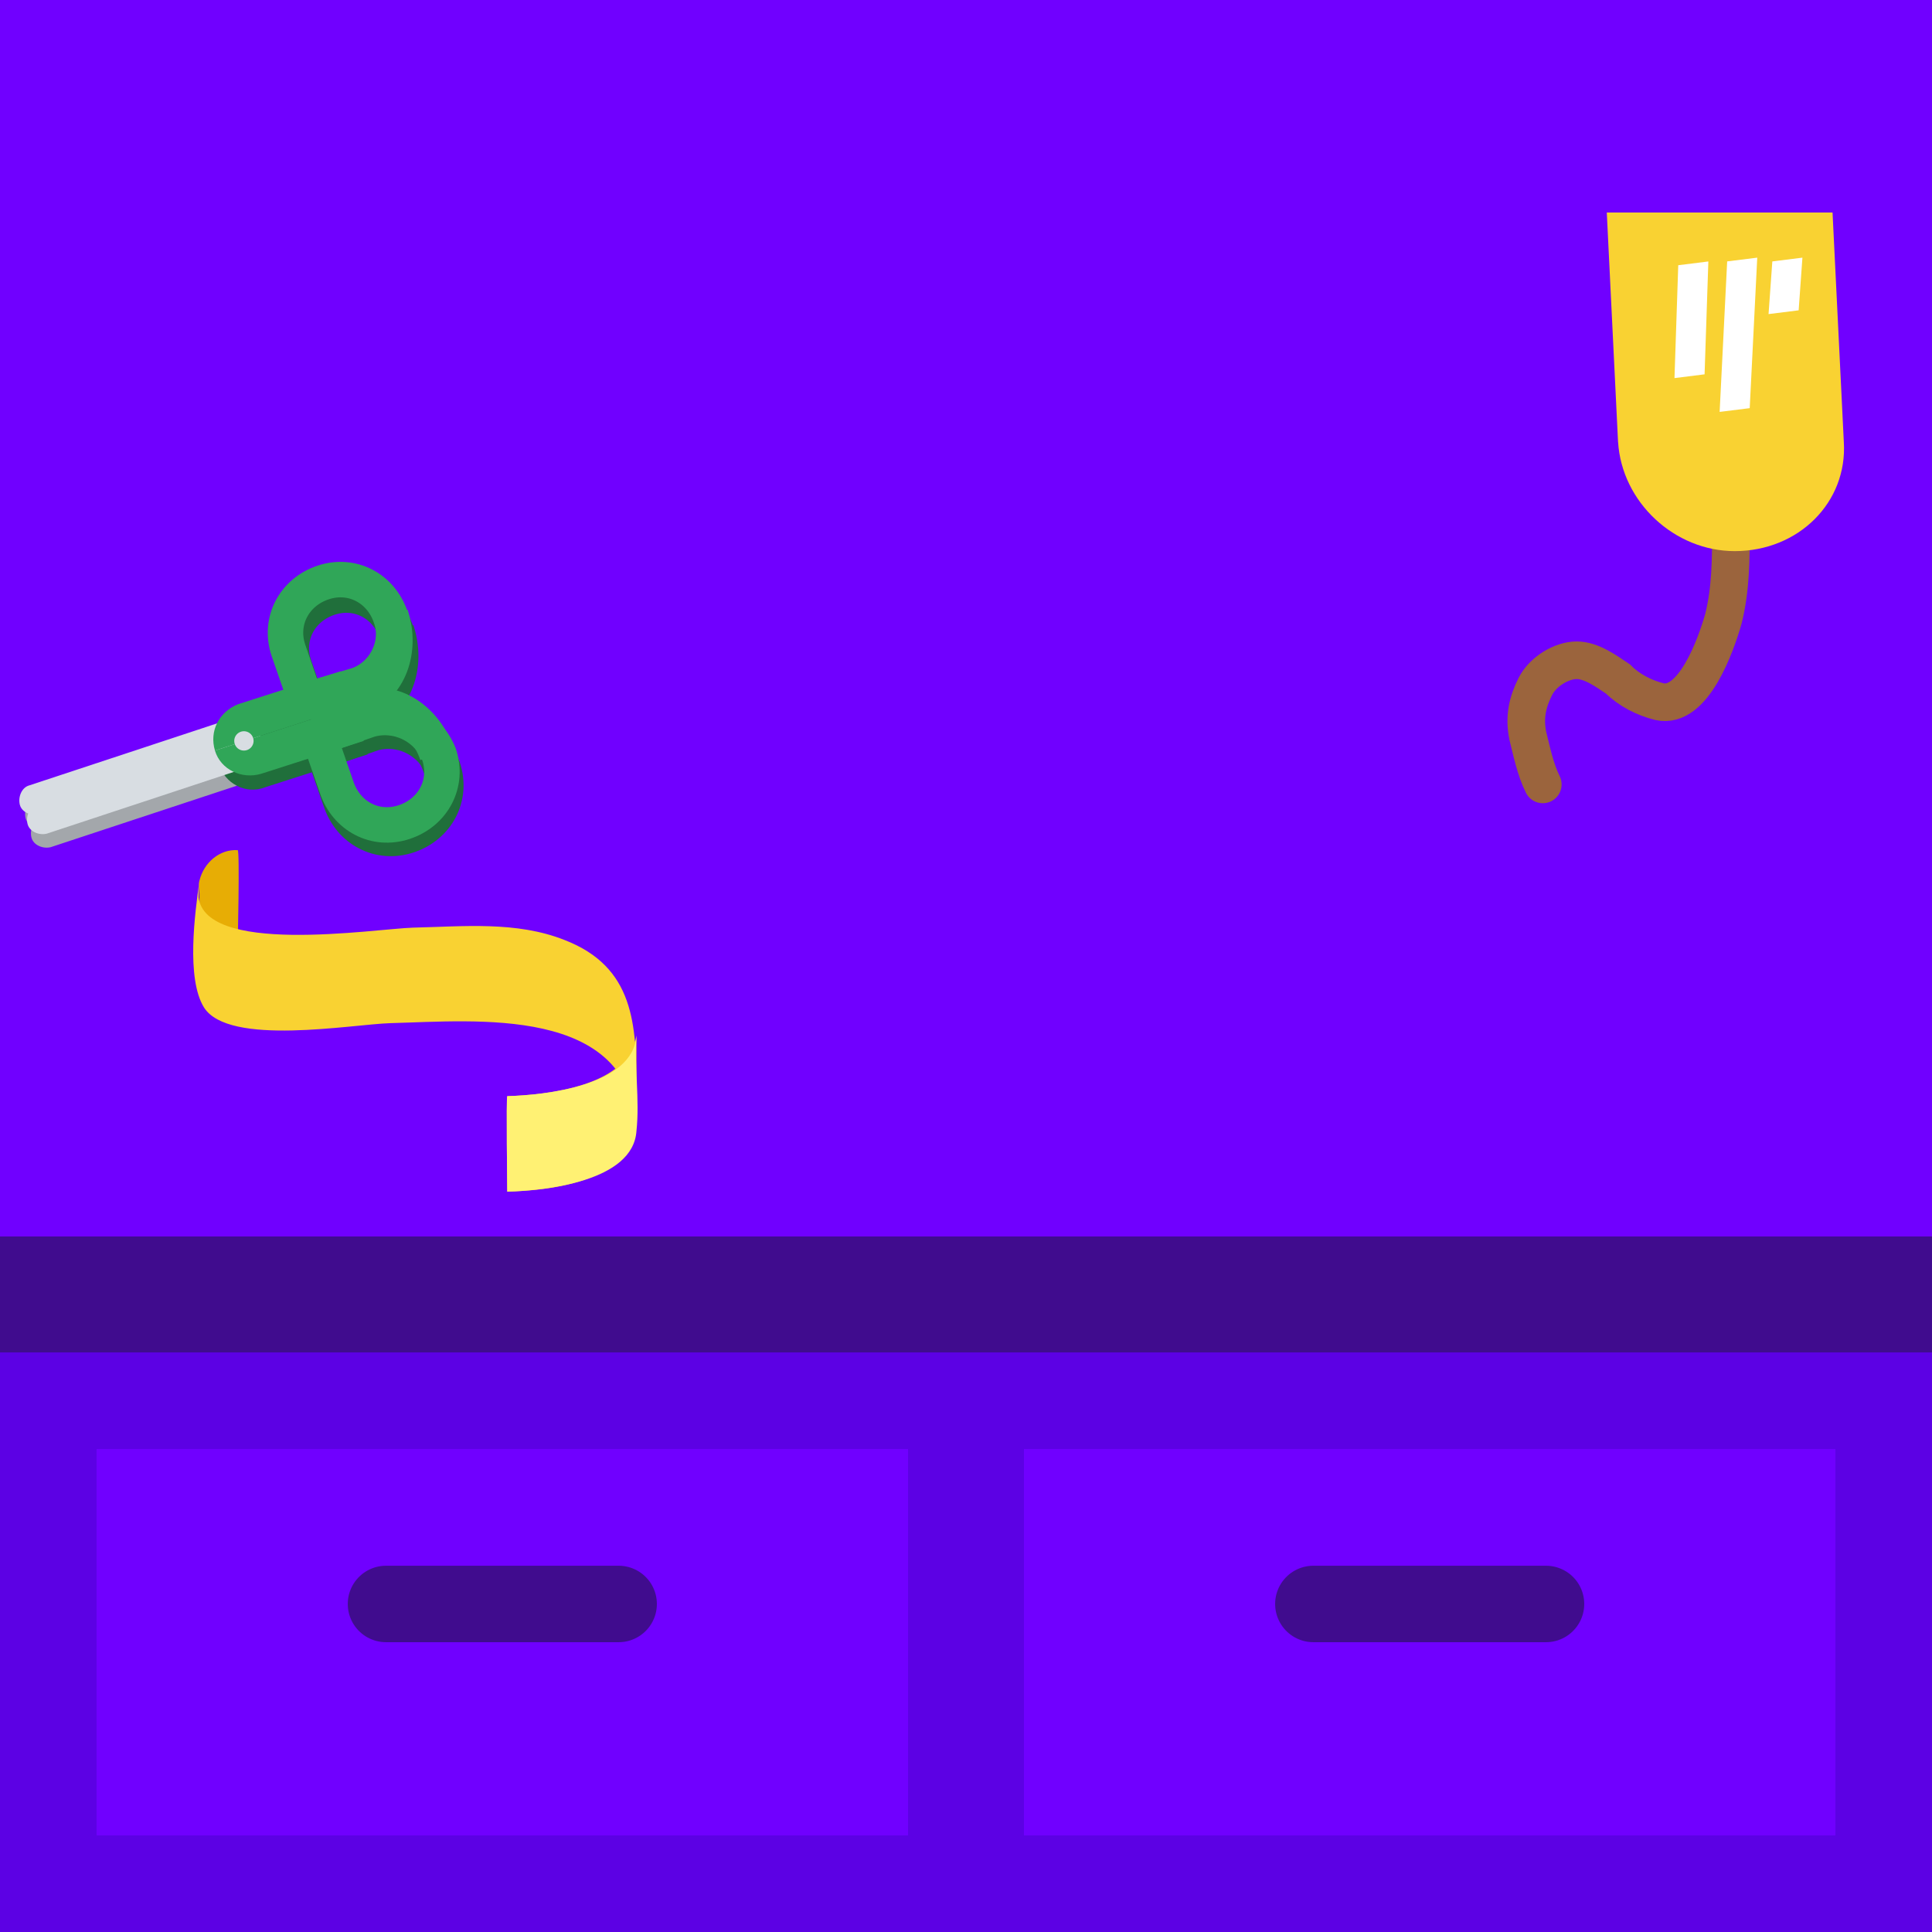 <svg width="100" height="100" fill="none" xmlns="http://www.w3.org/2000/svg"><rect width="100%" height="100%" fill="#808080" stroke="none"/><path fill="#5C01E4" d="M0 70h100v30H0z"/><path fill="#7000FF" d="M5 75h42v20H5z"/><path stroke="#400C8E" stroke-width="3.957" stroke-linecap="round" stroke-linejoin="round" d="M19.979 83.021h12.042"/><path fill="#7000FF" d="M53 75h42v20H53z"/><path stroke="#400C8E" stroke-width="3.957" stroke-linecap="round" stroke-linejoin="round" d="M67.979 83.021h12.042"/><path fill="#7000FF" d="M0 0h100v70H0z"/><path fill="#400C8E" d="M0 64h100v6H0z"/><path d="M13.226 39.249l-10.9 3.6c-.4.1-.9-.1-1-.5-.1-.4.1-.9.5-1l10.9-3.6c.4-.1.9.1 1 .5.1.4-.1.9-.5 1z" fill="#A3A7AB"/><path d="M13.527 40.249l-10.9 3.6c-.4.1-.9-.1-1-.5-.1-.4.1-.9.5-1l10.9-3.6c.4-.1.9.1 1 .5.2.4-.1.9-.5 1z" fill="#A3A7AB"/><path d="M20.526 32.648c.6 1.8-.1 3.7-1.6 4.2l-2.6.9" stroke="#206F3B" stroke-width="1.836" stroke-miterlimit="10"/><path d="M18.727 36.149l-2.6.9-.9-2.6c-.5-1.5.3-3 1.8-3.5s3 .3 3.5 1.8c.4 1.3-.4 2.9-1.8 3.4zM22.825 39.748c-.6-1.8-2.3-2.9-3.7-2.4l-2.6.9" stroke="#206F3B" stroke-width="1.836" stroke-miterlimit="10"/><path d="M19.327 37.949l-2.6.9.9 2.6c.5 1.5 2 2.3 3.5 1.8 1.5-.5 2.3-2 1.8-3.5-.6-1.4-2.1-2.2-3.6-1.8z" stroke="#206F3B" stroke-width="1.836" stroke-miterlimit="10"/><path d="M11.326 39.548l7.1-2.3.6 1.8-5.3 1.7c-1 .4-2.1-.2-2.4-1.2z" fill="#206F3B"/><path d="M11.327 39.549l7.1-2.3-.6-1.8-5.3 1.7c-1 .4-1.5 1.4-1.2 2.4z" fill="#206F3B"/><path d="M12.826 39.549a.5.5 0 100-1 .5.5 0 000 1z" fill="#A3A7AB"/><path d="M12.925 38.549l-10.9 3.6c-.4.1-.9-.1-1-.5-.1-.4.1-.9.5-1l10.9-3.6c.4-.1.9.1 1 .5.2.4 0 .9-.5 1z" fill="#D8DDE2"/><path d="M13.326 39.549l-10.9 3.6c-.4.1-.9-.1-1-.5-.1-.4.1-.9.5-1l10.9-3.6c.4-.1.9.1 1 .5.1.4-.1.9-.5 1z" fill="#D8DDE2"/><path d="M20.225 31.849c.6 1.8-.1 3.7-1.6 4.2l-2.6.9" stroke="#30A658" stroke-width="1.836" stroke-miterlimit="10"/><path d="M18.526 35.449l-2.7.8-.9-2.6c-.5-1.5.3-3 1.8-3.5s3 .3 3.5 1.8c.5 1.4-.3 3-1.7 3.5zM22.626 39.049c-.6-1.8-2.3-2.9-3.7-2.4l-2.6.9" stroke="#30A658" stroke-width="1.836" stroke-miterlimit="10"/><path d="M19.125 37.249l-2.6.9.9 2.6c.5 1.5 2 2.3 3.5 1.8 1.5-.5 2.3-2 1.8-3.5-.6-1.5-2.2-2.2-3.6-1.8z" stroke="#30A658" stroke-width="1.836" stroke-miterlimit="10"/><path d="M11.125 38.849l7.1-2.3.6 1.8-5.3 1.7c-1 .3-2.1-.2-2.4-1.2z" fill="#30A658"/><path d="M11.126 38.849l7.1-2.3-.6-1.8-5.3 1.7c-1 .4-1.5 1.4-1.2 2.4z" fill="#30A658"/><path d="M12.625 38.849a.5.5 0 100-1 .5.5 0 000 1z" fill="#D8DDE2"/><path d="M79.855 40.601c-.39-.779-.584-1.752-.779-2.531-.195-.974 0-1.753.39-2.532.389-.779 1.363-1.363 2.142-1.363.779 0 1.557.584 2.142.974.584.584 1.363.974 2.142 1.168 1.752.39 2.92-2.92 3.31-4.284.39-1.558.39-3.116.39-4.674" stroke="#9B643D" stroke-width="1.947" stroke-miterlimit="10" stroke-linecap="round"/><path d="M83.75 22.879L83.167 11h11.685l.584 11.879c.194 3.116-2.337 5.647-5.648 5.647-3.115 0-5.842-2.531-6.036-5.647z" fill="#F9D232"/><path d="M89.008 21.32l.39-7.79 1.557-.194-.39 7.79-1.557.194zM91.54 16.257l.195-2.726 1.558-.195-.195 2.726-1.558.195zM86.671 19.57l.195-5.842 1.558-.195-.195 5.842-1.558.195z" fill="#fff"/><path d="M12.302 44.003c-.93-.058-1.745.64-1.977 1.57-.058.233 0 .524 0 .698v3.489c0 .233.058.523 0 .698.174-.93.988-1.57 1.977-1.57 0 .058.116-4.885 0-4.885z" fill="#E7AD05"/><path d="M10.324 45.573c-.233 1.687-.698 5.059.233 6.57 1.279 2.036 7.675.873 9.652.815 4.42-.116 12.385-.93 12.734 5.466v-4.827c-.407 2.617-4.593 3.082-6.687 3.14-.058 0 0 4.943 0 4.943 1.919-.058 4.42-.349 5.873-1.686 1.047-.989.814-2.268.814-3.605 0-3.373-.116-6.339-3.721-7.734-2.5-.989-5.234-.698-7.85-.64-1.977.059-11.048 1.512-11.106-1.744v4.594c0-.117.058-.233.058-.35.233-1.627-.175-3.314 0-4.942z" fill="#F9D232"/><path d="M32.943 53.598c-.174 2.616-4.768 3.081-6.687 3.14-.058 0 0 4.942 0 4.942 1.977-.058 6.513-.523 6.687-3.14.175-1.628-.116-3.314 0-4.942z" fill="#FFF173"/></svg>